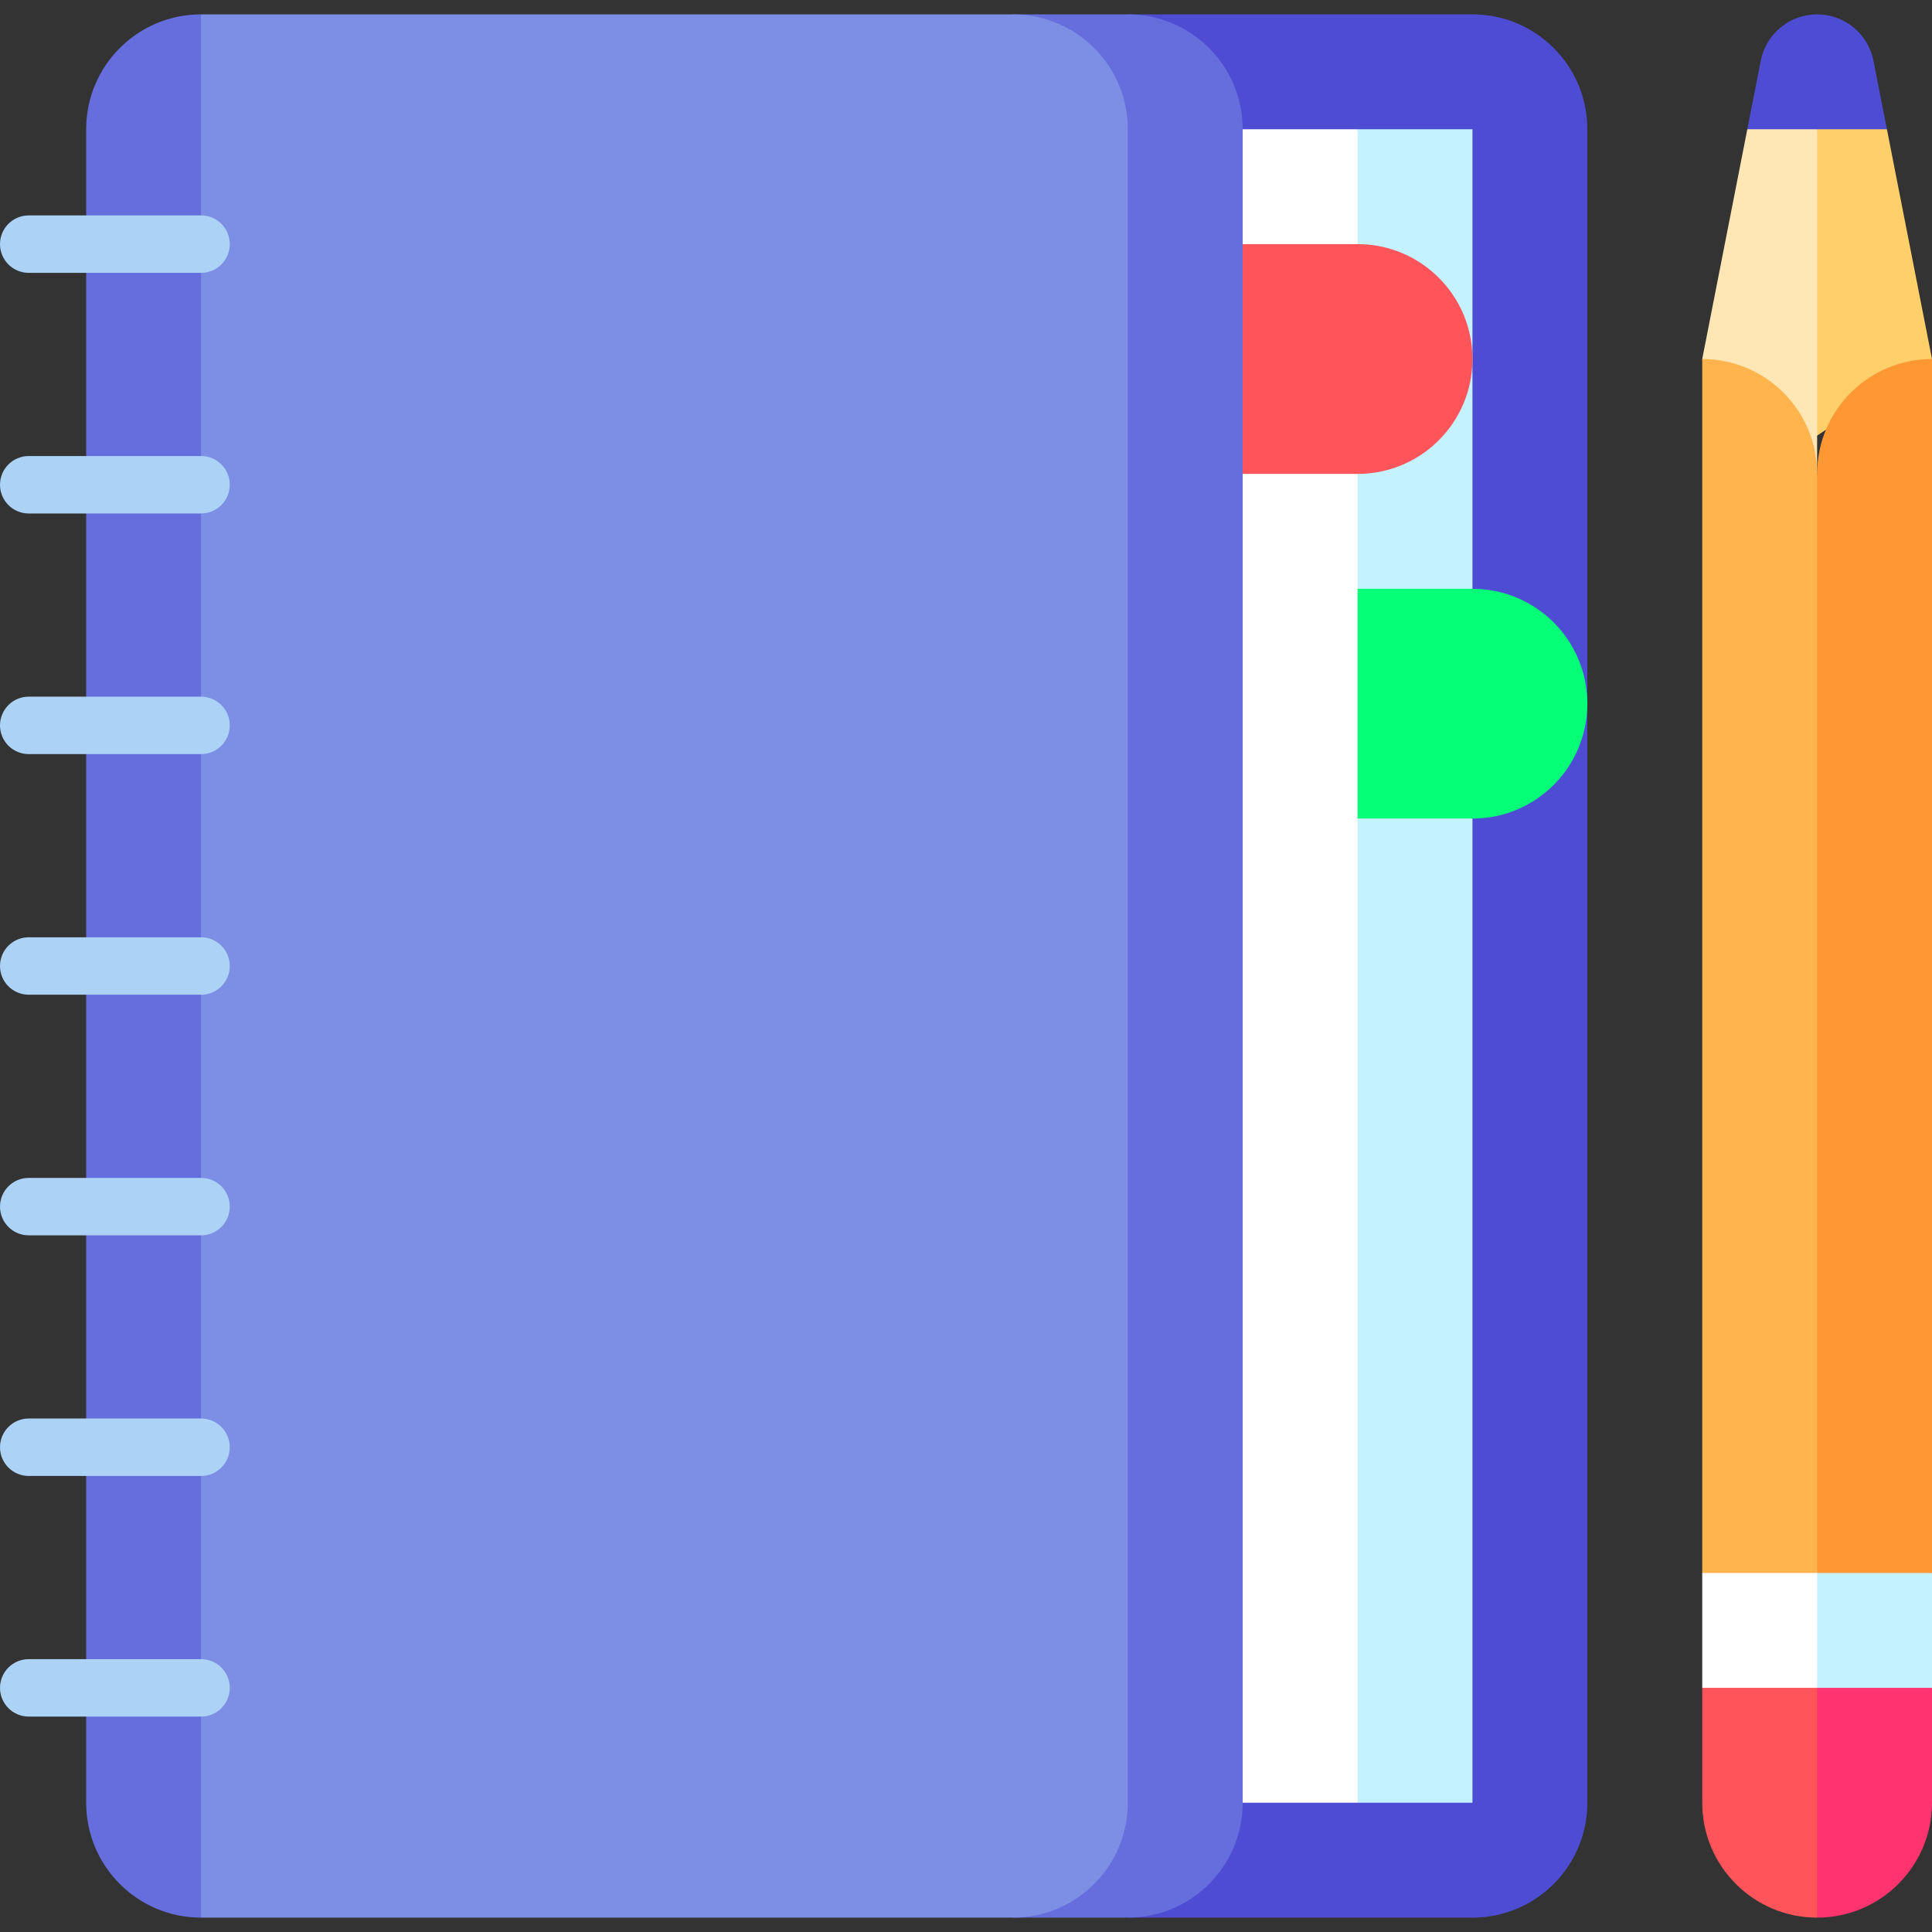 <svg id="Capa_1" enable-background="new 0 0 504.5 504.5" height="512" viewBox="0 0 504.5 504.5" width="512" xmlns="http://www.w3.org/2000/svg"><rect x="0" y="0" width="504.5" height="504.5" fill="#333333" stroke="none"/><g><path d="m459.5 410.75 15 90c16.569 0 30-13.431 30-30v-30z" fill="#ff336d"/><path d="m444.5 440.75v30c0 16.569 13.431 30 30 30v-90z" fill="#ff545a"/><path d="m492.727 33.75-3.513-17.904c-1.354-6.893-7.424-12.096-14.714-12.096s-13.36 5.203-14.713 12.096l-3.513 17.904 18.227 20z" fill="#4e4cd3"/><path d="m492.727 33.75h-18.227l-15 90 45-30z" fill="#ffd06a"/><path d="m456.273 33.75-11.773 60 30 30v-90z" fill="#ffe7b5"/><path d="m504.5 410.75-45-30 15 60h30z" fill="#c4f3ff"/><path d="m444.5 410.75v30h30v-60z" fill="#fff"/><path d="m384.5 500.75h-90l-60-248.5 60-248.5h90c16.569 0 30 13.431 30 30v437c0 16.569-13.431 30-30 30z" fill="#4e4cd3"/><path d="m384.5 470.75h-30l-60-218.5 60-218.5h30z" fill="#c4f3ff"/><path d="m384.5 153.75h-60v60h60c16.569 0 30-13.431 30-30s-13.431-30-30-30z" fill="#05ff77"/><path d="m354.5 470.75h-30l-60-218.5 60-218.5h30z" fill="#fff"/><path d="m52.5 500.75 75-248.5-75-248.5c-16.569 0-30 13.431-30 30v437c0 16.569 13.431 30 30 30z" fill="#666ddc"/><path d="m354.5 63.75h-60v60h60c16.569 0 30-13.431 30-30s-13.431-30-30-30z" fill="#ff545a"/><path d="m294.5 3.75h-30v497h30c16.569 0 30-13.431 30-30v-437c0-16.569-13.431-30-30-30z" fill="#666ddc"/><path d="m294.5 470.75v-437c0-16.569-13.431-30-30-30h-212v497h212c16.569 0 30-13.431 30-30z" fill="#7d8fe5"/><path d="m454.5 252.25 20-128.5c0-16.569 13.431-30 30-30v317h-30z" fill="#ff9733"/><path d="m444.5 93.75c16.569 0 30 13.431 30 30v287h-30z" fill="#ffb44e"/><g fill="#acd2f6"><path d="m52.5 71.25h-45c-4.143 0-7.5-3.358-7.5-7.5s3.357-7.5 7.5-7.5h45c4.143 0 7.5 3.358 7.5 7.5s-3.357 7.5-7.5 7.5z"/><path d="m52.5 134.083h-45c-4.143 0-7.5-3.358-7.5-7.5s3.357-7.5 7.5-7.5h45c4.143 0 7.5 3.358 7.5 7.5s-3.357 7.5-7.5 7.5z"/><path d="m52.5 196.917h-45c-4.143 0-7.5-3.358-7.5-7.5s3.357-7.5 7.5-7.5h45c4.143 0 7.5 3.358 7.5 7.5s-3.357 7.5-7.5 7.5z"/><path d="m52.5 259.75h-45c-4.143 0-7.5-3.358-7.5-7.5s3.357-7.5 7.5-7.5h45c4.143 0 7.5 3.358 7.5 7.5s-3.357 7.5-7.5 7.5z"/><path d="m52.5 322.583h-45c-4.143 0-7.5-3.358-7.5-7.5s3.357-7.5 7.5-7.5h45c4.143 0 7.5 3.358 7.5 7.5s-3.357 7.5-7.5 7.5z"/><path d="m52.5 448.25h-45c-4.143 0-7.5-3.358-7.5-7.5s3.357-7.5 7.5-7.5h45c4.143 0 7.5 3.358 7.5 7.5s-3.357 7.5-7.5 7.5z"/><path d="m52.5 385.417h-45c-4.143 0-7.5-3.358-7.5-7.5s3.357-7.5 7.5-7.5h45c4.143 0 7.5 3.358 7.5 7.5s-3.357 7.5-7.5 7.5z"/></g></g></svg>